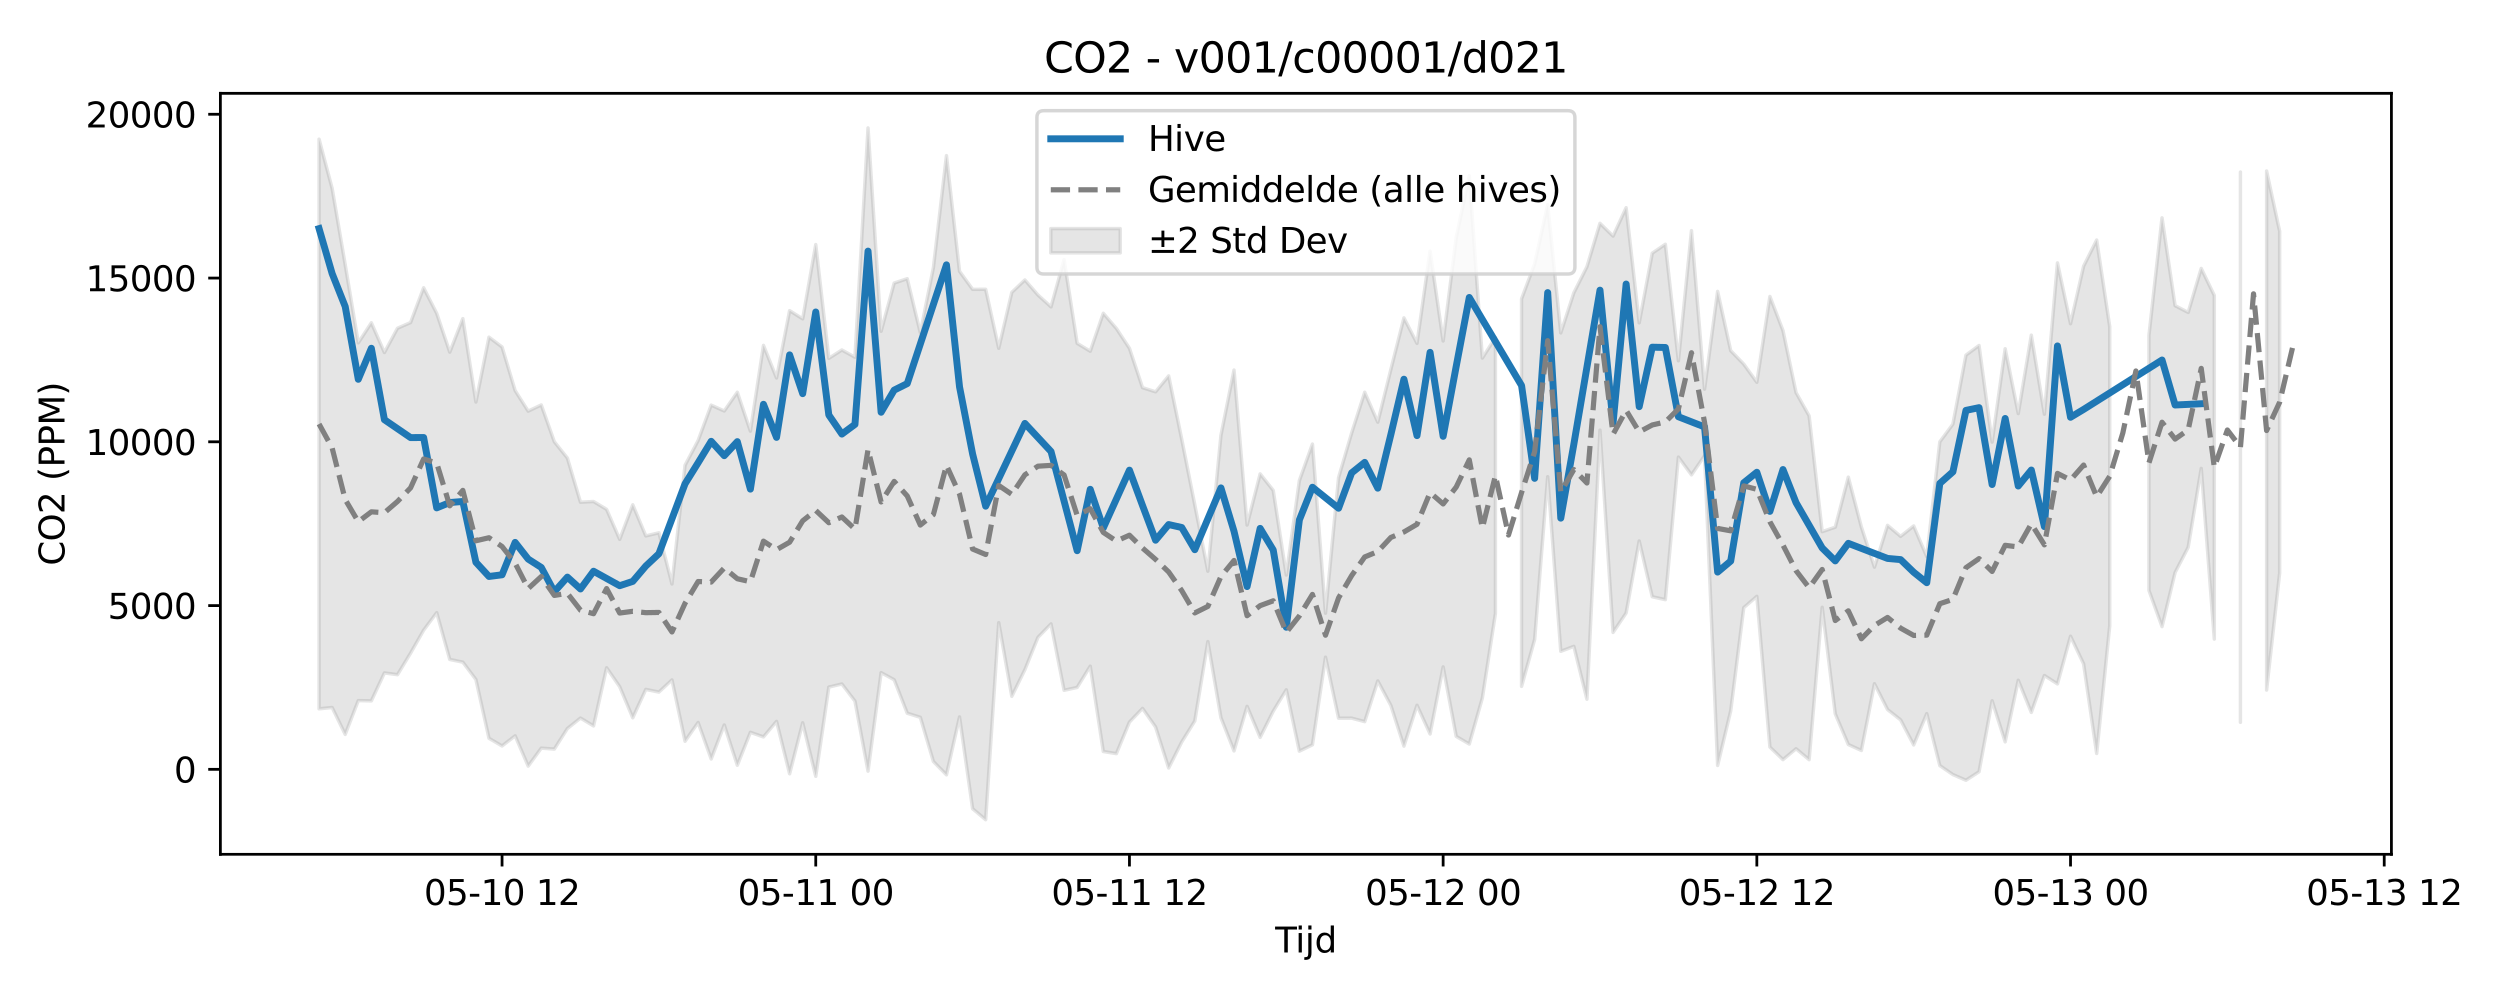<?xml version="1.0" encoding="utf-8" standalone="no"?>
<!DOCTYPE svg PUBLIC "-//W3C//DTD SVG 1.1//EN"
  "http://www.w3.org/Graphics/SVG/1.1/DTD/svg11.dtd">
<svg xmlns:xlink="http://www.w3.org/1999/xlink" width="720pt" height="288pt" viewBox="0 0 720 288" xmlns="http://www.w3.org/2000/svg" version="1.1">
 <defs>
  <style type="text/css">*{stroke-linejoin: round; stroke-linecap: butt}</style>
 </defs>
 <g id="figure_1">
  <g id="patch_1">
   <path d="M 0 288 
L 720 288 
L 720 0 
L 0 0 
z
" style="fill: #ffffff"/>
  </g>
  <g id="axes_1">
   <g id="patch_2">
    <path d="M 63.47 246.04 
L 688.728 246.04 
L 688.728 26.88 
L 63.47 26.88 
z
" style="fill: #ffffff"/>
   </g>
   <g id="FillBetweenPolyCollection_1">
    <path d="M 91.891 40.083 
L 91.891 204.142 
L 95.655 203.762 
L 99.419 211.514 
L 103.184 201.774 
L 106.948 201.856 
L 110.713 193.805 
L 114.477 194.315 
L 118.241 188.114 
L 122.006 181.504 
L 125.77 176.453 
L 129.534 189.929 
L 133.299 190.7 
L 137.063 195.709 
L 140.827 212.633 
L 144.592 214.84 
L 148.356 211.918 
L 152.12 220.636 
L 155.885 215.464 
L 159.649 215.74 
L 163.413 209.819 
L 167.178 206.802 
L 170.942 209.066 
L 174.706 192.315 
L 178.471 197.776 
L 182.235 206.732 
L 185.999 198.552 
L 189.764 199.323 
L 193.528 195.811 
L 197.292 213.486 
L 201.057 208.076 
L 204.821 218.592 
L 208.585 208.791 
L 212.35 220.394 
L 216.114 210.909 
L 219.879 212.237 
L 223.643 207.76 
L 227.407 222.854 
L 231.172 208.165 
L 234.936 223.581 
L 238.7 197.882 
L 242.465 196.995 
L 246.229 201.925 
L 249.993 222.085 
L 253.758 193.72 
L 257.522 195.77 
L 261.286 205.413 
L 265.051 206.589 
L 268.815 219.308 
L 272.579 223.158 
L 276.344 206.477 
L 280.108 232.917 
L 283.872 236.078 
L 287.637 179.325 
L 291.401 200.552 
L 295.165 192.868 
L 298.93 183.562 
L 302.694 179.68 
L 306.458 198.805 
L 310.223 197.984 
L 313.987 191.853 
L 317.751 216.436 
L 321.516 217.046 
L 325.28 207.966 
L 329.045 204.023 
L 332.809 209.38 
L 336.573 221.18 
L 340.338 213.696 
L 344.102 207.636 
L 347.866 184.778 
L 351.631 206.694 
L 355.395 216.262 
L 359.159 203.436 
L 362.924 212.365 
L 366.688 204.834 
L 370.452 198.658 
L 374.217 216.335 
L 377.981 214.507 
L 381.745 189.269 
L 385.51 206.846 
L 389.274 206.83 
L 393.038 207.835 
L 396.803 196.104 
L 400.567 203.172 
L 404.331 214.884 
L 408.096 203.118 
L 411.86 211.391 
L 415.624 192.072 
L 419.389 212.082 
L 423.153 214.284 
L 426.917 201.042 
L 430.682 176.696 
L 430.682 97.215 
L 430.682 97.215 
L 426.917 103.127 
L 423.153 50.6 
L 419.389 68.451 
L 415.624 98.202 
L 411.86 72.332 
L 408.096 98.879 
L 404.331 91.544 
L 400.567 106.403 
L 396.803 121.582 
L 393.038 112.963 
L 389.274 124.715 
L 385.51 137.538 
L 381.745 176.607 
L 377.981 127.885 
L 374.217 138.417 
L 370.452 165.618 
L 366.688 141.224 
L 362.924 136.481 
L 359.159 151.214 
L 355.395 106.573 
L 351.631 125.372 
L 347.866 164.505 
L 344.102 145.403 
L 340.338 126.501 
L 336.573 108.262 
L 332.809 112.84 
L 329.045 111.641 
L 325.28 100.306 
L 321.516 94.597 
L 317.751 90.222 
L 313.987 101.157 
L 310.223 98.876 
L 306.458 74.787 
L 302.694 88.381 
L 298.93 84.96 
L 295.165 80.625 
L 291.401 84.199 
L 287.637 100.302 
L 283.872 83.314 
L 280.108 83.323 
L 276.344 78.139 
L 272.579 44.823 
L 268.815 77.097 
L 265.051 95.844 
L 261.286 80.263 
L 257.522 81.523 
L 253.758 95.406 
L 249.993 36.842 
L 246.229 102.882 
L 242.465 100.791 
L 238.7 103.208 
L 234.936 70.432 
L 231.172 91.832 
L 227.407 89.46 
L 223.643 108.859 
L 219.879 99.464 
L 216.114 124.169 
L 212.35 112.964 
L 208.585 118.363 
L 204.821 116.678 
L 201.057 126.88 
L 197.292 133.999 
L 193.528 168.188 
L 189.764 153.442 
L 185.999 154.345 
L 182.235 145.378 
L 178.471 155.332 
L 174.706 146.704 
L 170.942 144.429 
L 167.178 144.635 
L 163.413 131.932 
L 159.649 127.223 
L 155.885 116.621 
L 152.12 118.402 
L 148.356 112.48 
L 144.592 99.931 
L 140.827 97.104 
L 137.063 115.779 
L 133.299 91.762 
L 129.534 101.414 
L 125.77 90.248 
L 122.006 82.876 
L 118.241 92.9 
L 114.477 94.532 
L 110.713 101.522 
L 106.948 92.957 
L 103.184 98.743 
L 99.419 76.217 
L 95.655 54.257 
L 91.891 40.083 
z
" clip-path="url(#p89ad88a700)" style="fill: #808080; fill-opacity: 0.2; stroke: #808080; stroke-opacity: 0.2"/>
    <path d="M 438.211 86.057 
L 438.211 197.679 
L 441.975 184.174 
L 445.739 137.291 
L 449.504 187.582 
L 453.268 186.153 
L 457.032 201.366 
L 460.797 123.878 
L 464.561 182.147 
L 468.325 176.547 
L 472.09 155.8 
L 475.854 171.865 
L 479.618 172.701 
L 483.383 131.644 
L 487.147 136.76 
L 490.911 131.234 
L 494.676 220.453 
L 498.44 204.757 
L 502.204 175.001 
L 505.969 171.75 
L 509.733 215.16 
L 513.497 218.777 
L 517.262 215.641 
L 521.026 218.787 
L 524.79 174.898 
L 528.555 205.6 
L 532.319 214.427 
L 536.083 216.144 
L 539.848 196.916 
L 543.612 204.351 
L 547.377 207.331 
L 551.141 214.546 
L 554.905 205.526 
L 558.67 220.498 
L 562.434 223.082 
L 566.198 224.718 
L 569.963 222.264 
L 573.727 201.829 
L 577.491 213.66 
L 581.256 195.919 
L 585.02 205.178 
L 588.784 194.546 
L 592.549 196.967 
L 596.313 183.229 
L 600.077 191.201 
L 603.842 217.008 
L 607.606 180.206 
L 607.606 94.098 
L 607.606 94.098 
L 603.842 69.135 
L 600.077 76.665 
L 596.313 93.236 
L 592.549 75.708 
L 588.784 119.289 
L 585.02 96.521 
L 581.256 119.12 
L 577.491 100.432 
L 573.727 127.323 
L 569.963 99.501 
L 566.198 102.267 
L 562.434 122.153 
L 558.67 127.235 
L 554.905 160.308 
L 551.141 151.47 
L 547.377 154.472 
L 543.612 151.298 
L 539.848 163.348 
L 536.083 151.789 
L 532.319 137.416 
L 528.555 151.821 
L 524.79 153.121 
L 521.026 119.76 
L 517.262 113.062 
L 513.497 95.201 
L 509.733 85.384 
L 505.969 110.098 
L 502.204 104.872 
L 498.44 100.995 
L 494.676 83.923 
L 490.911 112.078 
L 487.147 66.425 
L 483.383 103.9 
L 479.618 70.35 
L 475.854 72.912 
L 472.09 92.983 
L 468.325 59.822 
L 464.561 67.998 
L 460.797 64.318 
L 457.032 76.84 
L 453.268 84.327 
L 449.504 95.88 
L 445.739 58.944 
L 441.975 76.015 
L 438.211 86.057 
z
" clip-path="url(#p89ad88a700)" style="fill: #808080; fill-opacity: 0.2; stroke: #808080; stroke-opacity: 0.2"/>
    <path d="M 618.899 96.555 
L 618.899 170.042 
L 622.663 180.468 
L 626.428 164.89 
L 630.192 157.629 
L 633.956 134.89 
L 637.721 184.06 
L 637.721 85.093 
L 637.721 85.093 
L 633.956 77.309 
L 630.192 89.976 
L 626.428 88.029 
L 622.663 62.736 
L 618.899 96.555 
z
" clip-path="url(#p89ad88a700)" style="fill: #808080; fill-opacity: 0.2; stroke: #808080; stroke-opacity: 0.2"/>
    <path d="M 645.249 49.55 
L 645.249 208.033 
L 645.249 49.55 
L 645.249 49.55 
z
" clip-path="url(#p89ad88a700)" style="fill: #808080; fill-opacity: 0.2; stroke: #808080; stroke-opacity: 0.2"/>
    <path d="M 652.778 49.243 
L 652.778 198.743 
L 656.543 165.02 
L 656.543 66.636 
L 656.543 66.636 
L 652.778 49.243 
z
" clip-path="url(#p89ad88a700)" style="fill: #808080; fill-opacity: 0.2; stroke: #808080; stroke-opacity: 0.2"/>
   </g>
   <g id="matplotlib.axis_1">
    <g id="xtick_1">
     <g id="line2d_1">
      <defs>
       <path id="m96f60135f2" d="M 0 0 
L 0 3.5 
" style="stroke: #000000; stroke-width: 0.8"/>
      </defs>
      <g>
       <use xlink:href="#m96f60135f2" x="144.592" y="246.04" style="stroke: #000000; stroke-width: 0.8"/>
      </g>
     </g>
     <g id="text_1">
      <!-- 05-10 12 -->
      <g transform="translate(122.111 260.638) scale(0.1 -0.1)">
       <defs>
        <path id="DejaVuSans-30" d="M 2034 4250 
Q 1547 4250 1301 3770 
Q 1056 3291 1056 2328 
Q 1056 1369 1301 889 
Q 1547 409 2034 409 
Q 2525 409 2770 889 
Q 3016 1369 3016 2328 
Q 3016 3291 2770 3770 
Q 2525 4250 2034 4250 
z
M 2034 4750 
Q 2819 4750 3233 4129 
Q 3647 3509 3647 2328 
Q 3647 1150 3233 529 
Q 2819 -91 2034 -91 
Q 1250 -91 836 529 
Q 422 1150 422 2328 
Q 422 3509 836 4129 
Q 1250 4750 2034 4750 
z
" transform="scale(0.016)"/>
        <path id="DejaVuSans-35" d="M 691 4666 
L 3169 4666 
L 3169 4134 
L 1269 4134 
L 1269 2991 
Q 1406 3038 1543 3061 
Q 1681 3084 1819 3084 
Q 2600 3084 3056 2656 
Q 3513 2228 3513 1497 
Q 3513 744 3044 326 
Q 2575 -91 1722 -91 
Q 1428 -91 1123 -41 
Q 819 9 494 109 
L 494 744 
Q 775 591 1075 516 
Q 1375 441 1709 441 
Q 2250 441 2565 725 
Q 2881 1009 2881 1497 
Q 2881 1984 2565 2268 
Q 2250 2553 1709 2553 
Q 1456 2553 1204 2497 
Q 953 2441 691 2322 
L 691 4666 
z
" transform="scale(0.016)"/>
        <path id="DejaVuSans-2d" d="M 313 2009 
L 1997 2009 
L 1997 1497 
L 313 1497 
L 313 2009 
z
" transform="scale(0.016)"/>
        <path id="DejaVuSans-31" d="M 794 531 
L 1825 531 
L 1825 4091 
L 703 3866 
L 703 4441 
L 1819 4666 
L 2450 4666 
L 2450 531 
L 3481 531 
L 3481 0 
L 794 0 
L 794 531 
z
" transform="scale(0.016)"/>
        <path id="DejaVuSans-20" transform="scale(0.016)"/>
        <path id="DejaVuSans-32" d="M 1228 531 
L 3431 531 
L 3431 0 
L 469 0 
L 469 531 
Q 828 903 1448 1529 
Q 2069 2156 2228 2338 
Q 2531 2678 2651 2914 
Q 2772 3150 2772 3378 
Q 2772 3750 2511 3984 
Q 2250 4219 1831 4219 
Q 1534 4219 1204 4116 
Q 875 4013 500 3803 
L 500 4441 
Q 881 4594 1212 4672 
Q 1544 4750 1819 4750 
Q 2544 4750 2975 4387 
Q 3406 4025 3406 3419 
Q 3406 3131 3298 2873 
Q 3191 2616 2906 2266 
Q 2828 2175 2409 1742 
Q 1991 1309 1228 531 
z
" transform="scale(0.016)"/>
       </defs>
       <use xlink:href="#DejaVuSans-30"/>
       <use xlink:href="#DejaVuSans-35" transform="translate(63.623 0)"/>
       <use xlink:href="#DejaVuSans-2d" transform="translate(127.246 0)"/>
       <use xlink:href="#DejaVuSans-31" transform="translate(163.33 0)"/>
       <use xlink:href="#DejaVuSans-30" transform="translate(226.953 0)"/>
       <use xlink:href="#DejaVuSans-20" transform="translate(290.576 0)"/>
       <use xlink:href="#DejaVuSans-31" transform="translate(322.363 0)"/>
       <use xlink:href="#DejaVuSans-32" transform="translate(385.986 0)"/>
      </g>
     </g>
    </g>
    <g id="xtick_2">
     <g id="line2d_2">
      <g>
       <use xlink:href="#m96f60135f2" x="234.936" y="246.04" style="stroke: #000000; stroke-width: 0.8"/>
      </g>
     </g>
     <g id="text_2">
      <!-- 05-11 00 -->
      <g transform="translate(212.455 260.638) scale(0.1 -0.1)">
       <use xlink:href="#DejaVuSans-30"/>
       <use xlink:href="#DejaVuSans-35" transform="translate(63.623 0)"/>
       <use xlink:href="#DejaVuSans-2d" transform="translate(127.246 0)"/>
       <use xlink:href="#DejaVuSans-31" transform="translate(163.33 0)"/>
       <use xlink:href="#DejaVuSans-31" transform="translate(226.953 0)"/>
       <use xlink:href="#DejaVuSans-20" transform="translate(290.576 0)"/>
       <use xlink:href="#DejaVuSans-30" transform="translate(322.363 0)"/>
       <use xlink:href="#DejaVuSans-30" transform="translate(385.986 0)"/>
      </g>
     </g>
    </g>
    <g id="xtick_3">
     <g id="line2d_3">
      <g>
       <use xlink:href="#m96f60135f2" x="325.28" y="246.04" style="stroke: #000000; stroke-width: 0.8"/>
      </g>
     </g>
     <g id="text_3">
      <!-- 05-11 12 -->
      <g transform="translate(302.8 260.638) scale(0.1 -0.1)">
       <use xlink:href="#DejaVuSans-30"/>
       <use xlink:href="#DejaVuSans-35" transform="translate(63.623 0)"/>
       <use xlink:href="#DejaVuSans-2d" transform="translate(127.246 0)"/>
       <use xlink:href="#DejaVuSans-31" transform="translate(163.33 0)"/>
       <use xlink:href="#DejaVuSans-31" transform="translate(226.953 0)"/>
       <use xlink:href="#DejaVuSans-20" transform="translate(290.576 0)"/>
       <use xlink:href="#DejaVuSans-31" transform="translate(322.363 0)"/>
       <use xlink:href="#DejaVuSans-32" transform="translate(385.986 0)"/>
      </g>
     </g>
    </g>
    <g id="xtick_4">
     <g id="line2d_4">
      <g>
       <use xlink:href="#m96f60135f2" x="415.624" y="246.04" style="stroke: #000000; stroke-width: 0.8"/>
      </g>
     </g>
     <g id="text_4">
      <!-- 05-12 00 -->
      <g transform="translate(393.144 260.638) scale(0.1 -0.1)">
       <use xlink:href="#DejaVuSans-30"/>
       <use xlink:href="#DejaVuSans-35" transform="translate(63.623 0)"/>
       <use xlink:href="#DejaVuSans-2d" transform="translate(127.246 0)"/>
       <use xlink:href="#DejaVuSans-31" transform="translate(163.33 0)"/>
       <use xlink:href="#DejaVuSans-32" transform="translate(226.953 0)"/>
       <use xlink:href="#DejaVuSans-20" transform="translate(290.576 0)"/>
       <use xlink:href="#DejaVuSans-30" transform="translate(322.363 0)"/>
       <use xlink:href="#DejaVuSans-30" transform="translate(385.986 0)"/>
      </g>
     </g>
    </g>
    <g id="xtick_5">
     <g id="line2d_5">
      <g>
       <use xlink:href="#m96f60135f2" x="505.969" y="246.04" style="stroke: #000000; stroke-width: 0.8"/>
      </g>
     </g>
     <g id="text_5">
      <!-- 05-12 12 -->
      <g transform="translate(483.488 260.638) scale(0.1 -0.1)">
       <use xlink:href="#DejaVuSans-30"/>
       <use xlink:href="#DejaVuSans-35" transform="translate(63.623 0)"/>
       <use xlink:href="#DejaVuSans-2d" transform="translate(127.246 0)"/>
       <use xlink:href="#DejaVuSans-31" transform="translate(163.33 0)"/>
       <use xlink:href="#DejaVuSans-32" transform="translate(226.953 0)"/>
       <use xlink:href="#DejaVuSans-20" transform="translate(290.576 0)"/>
       <use xlink:href="#DejaVuSans-31" transform="translate(322.363 0)"/>
       <use xlink:href="#DejaVuSans-32" transform="translate(385.986 0)"/>
      </g>
     </g>
    </g>
    <g id="xtick_6">
     <g id="line2d_6">
      <g>
       <use xlink:href="#m96f60135f2" x="596.313" y="246.04" style="stroke: #000000; stroke-width: 0.8"/>
      </g>
     </g>
     <g id="text_6">
      <!-- 05-13 00 -->
      <g transform="translate(573.833 260.638) scale(0.1 -0.1)">
       <defs>
        <path id="DejaVuSans-33" d="M 2597 2516 
Q 3050 2419 3304 2112 
Q 3559 1806 3559 1356 
Q 3559 666 3084 287 
Q 2609 -91 1734 -91 
Q 1441 -91 1130 -33 
Q 819 25 488 141 
L 488 750 
Q 750 597 1062 519 
Q 1375 441 1716 441 
Q 2309 441 2620 675 
Q 2931 909 2931 1356 
Q 2931 1769 2642 2001 
Q 2353 2234 1838 2234 
L 1294 2234 
L 1294 2753 
L 1863 2753 
Q 2328 2753 2575 2939 
Q 2822 3125 2822 3475 
Q 2822 3834 2567 4026 
Q 2313 4219 1838 4219 
Q 1578 4219 1281 4162 
Q 984 4106 628 3988 
L 628 4550 
Q 988 4650 1302 4700 
Q 1616 4750 1894 4750 
Q 2613 4750 3031 4423 
Q 3450 4097 3450 3541 
Q 3450 3153 3228 2886 
Q 3006 2619 2597 2516 
z
" transform="scale(0.016)"/>
       </defs>
       <use xlink:href="#DejaVuSans-30"/>
       <use xlink:href="#DejaVuSans-35" transform="translate(63.623 0)"/>
       <use xlink:href="#DejaVuSans-2d" transform="translate(127.246 0)"/>
       <use xlink:href="#DejaVuSans-31" transform="translate(163.33 0)"/>
       <use xlink:href="#DejaVuSans-33" transform="translate(226.953 0)"/>
       <use xlink:href="#DejaVuSans-20" transform="translate(290.576 0)"/>
       <use xlink:href="#DejaVuSans-30" transform="translate(322.363 0)"/>
       <use xlink:href="#DejaVuSans-30" transform="translate(385.986 0)"/>
      </g>
     </g>
    </g>
    <g id="xtick_7">
     <g id="line2d_7">
      <g>
       <use xlink:href="#m96f60135f2" x="686.657" y="246.04" style="stroke: #000000; stroke-width: 0.8"/>
      </g>
     </g>
     <g id="text_7">
      <!-- 05-13 12 -->
      <g transform="translate(664.177 260.638) scale(0.1 -0.1)">
       <use xlink:href="#DejaVuSans-30"/>
       <use xlink:href="#DejaVuSans-35" transform="translate(63.623 0)"/>
       <use xlink:href="#DejaVuSans-2d" transform="translate(127.246 0)"/>
       <use xlink:href="#DejaVuSans-31" transform="translate(163.33 0)"/>
       <use xlink:href="#DejaVuSans-33" transform="translate(226.953 0)"/>
       <use xlink:href="#DejaVuSans-20" transform="translate(290.576 0)"/>
       <use xlink:href="#DejaVuSans-31" transform="translate(322.363 0)"/>
       <use xlink:href="#DejaVuSans-32" transform="translate(385.986 0)"/>
      </g>
     </g>
    </g>
    <g id="text_8">
     <!-- Tijd -->
     <g transform="translate(367.249 274.317) scale(0.1 -0.1)">
      <defs>
       <path id="DejaVuSans-54" d="M -19 4666 
L 3928 4666 
L 3928 4134 
L 2272 4134 
L 2272 0 
L 1638 0 
L 1638 4134 
L -19 4134 
L -19 4666 
z
" transform="scale(0.016)"/>
       <path id="DejaVuSans-69" d="M 603 3500 
L 1178 3500 
L 1178 0 
L 603 0 
L 603 3500 
z
M 603 4863 
L 1178 4863 
L 1178 4134 
L 603 4134 
L 603 4863 
z
" transform="scale(0.016)"/>
       <path id="DejaVuSans-6a" d="M 603 3500 
L 1178 3500 
L 1178 -63 
Q 1178 -731 923 -1031 
Q 669 -1331 103 -1331 
L -116 -1331 
L -116 -844 
L 38 -844 
Q 366 -844 484 -692 
Q 603 -541 603 -63 
L 603 3500 
z
M 603 4863 
L 1178 4863 
L 1178 4134 
L 603 4134 
L 603 4863 
z
" transform="scale(0.016)"/>
       <path id="DejaVuSans-64" d="M 2906 2969 
L 2906 4863 
L 3481 4863 
L 3481 0 
L 2906 0 
L 2906 525 
Q 2725 213 2448 61 
Q 2172 -91 1784 -91 
Q 1150 -91 751 415 
Q 353 922 353 1747 
Q 353 2572 751 3078 
Q 1150 3584 1784 3584 
Q 2172 3584 2448 3432 
Q 2725 3281 2906 2969 
z
M 947 1747 
Q 947 1113 1208 752 
Q 1469 391 1925 391 
Q 2381 391 2643 752 
Q 2906 1113 2906 1747 
Q 2906 2381 2643 2742 
Q 2381 3103 1925 3103 
Q 1469 3103 1208 2742 
Q 947 2381 947 1747 
z
" transform="scale(0.016)"/>
      </defs>
      <use xlink:href="#DejaVuSans-54"/>
      <use xlink:href="#DejaVuSans-69" transform="translate(57.959 0)"/>
      <use xlink:href="#DejaVuSans-6a" transform="translate(85.742 0)"/>
      <use xlink:href="#DejaVuSans-64" transform="translate(113.525 0)"/>
     </g>
    </g>
   </g>
   <g id="matplotlib.axis_2">
    <g id="ytick_1">
     <g id="line2d_8">
      <defs>
       <path id="m602c0e4e29" d="M 0 0 
L -3.5 0 
" style="stroke: #000000; stroke-width: 0.8"/>
      </defs>
      <g>
       <use xlink:href="#m602c0e4e29" x="63.47" y="221.574" style="stroke: #000000; stroke-width: 0.8"/>
      </g>
     </g>
     <g id="text_9">
      <!-- 0 -->
      <g transform="translate(50.108 225.374) scale(0.1 -0.1)">
       <use xlink:href="#DejaVuSans-30"/>
      </g>
     </g>
    </g>
    <g id="ytick_2">
     <g id="line2d_9">
      <g>
       <use xlink:href="#m602c0e4e29" x="63.47" y="174.409" style="stroke: #000000; stroke-width: 0.8"/>
      </g>
     </g>
     <g id="text_10">
      <!-- 5000 -->
      <g transform="translate(31.02 178.208) scale(0.1 -0.1)">
       <use xlink:href="#DejaVuSans-35"/>
       <use xlink:href="#DejaVuSans-30" transform="translate(63.623 0)"/>
       <use xlink:href="#DejaVuSans-30" transform="translate(127.246 0)"/>
       <use xlink:href="#DejaVuSans-30" transform="translate(190.869 0)"/>
      </g>
     </g>
    </g>
    <g id="ytick_3">
     <g id="line2d_10">
      <g>
       <use xlink:href="#m602c0e4e29" x="63.47" y="127.244" style="stroke: #000000; stroke-width: 0.8"/>
      </g>
     </g>
     <g id="text_11">
      <!-- 10000 -->
      <g transform="translate(24.657 131.043) scale(0.1 -0.1)">
       <use xlink:href="#DejaVuSans-31"/>
       <use xlink:href="#DejaVuSans-30" transform="translate(63.623 0)"/>
       <use xlink:href="#DejaVuSans-30" transform="translate(127.246 0)"/>
       <use xlink:href="#DejaVuSans-30" transform="translate(190.869 0)"/>
       <use xlink:href="#DejaVuSans-30" transform="translate(254.492 0)"/>
      </g>
     </g>
    </g>
    <g id="ytick_4">
     <g id="line2d_11">
      <g>
       <use xlink:href="#m602c0e4e29" x="63.47" y="80.079" style="stroke: #000000; stroke-width: 0.8"/>
      </g>
     </g>
     <g id="text_12">
      <!-- 15000 -->
      <g transform="translate(24.657 83.878) scale(0.1 -0.1)">
       <use xlink:href="#DejaVuSans-31"/>
       <use xlink:href="#DejaVuSans-35" transform="translate(63.623 0)"/>
       <use xlink:href="#DejaVuSans-30" transform="translate(127.246 0)"/>
       <use xlink:href="#DejaVuSans-30" transform="translate(190.869 0)"/>
       <use xlink:href="#DejaVuSans-30" transform="translate(254.492 0)"/>
      </g>
     </g>
    </g>
    <g id="ytick_5">
     <g id="line2d_12">
      <g>
       <use xlink:href="#m602c0e4e29" x="63.47" y="32.914" style="stroke: #000000; stroke-width: 0.8"/>
      </g>
     </g>
     <g id="text_13">
      <!-- 20000 -->
      <g transform="translate(24.657 36.713) scale(0.1 -0.1)">
       <use xlink:href="#DejaVuSans-32"/>
       <use xlink:href="#DejaVuSans-30" transform="translate(63.623 0)"/>
       <use xlink:href="#DejaVuSans-30" transform="translate(127.246 0)"/>
       <use xlink:href="#DejaVuSans-30" transform="translate(190.869 0)"/>
       <use xlink:href="#DejaVuSans-30" transform="translate(254.492 0)"/>
      </g>
     </g>
    </g>
    <g id="text_14">
     <!-- CO2 (PPM) -->
     <g transform="translate(18.578 162.903) rotate(-90) scale(0.1 -0.1)">
      <defs>
       <path id="DejaVuSans-43" d="M 4122 4306 
L 4122 3641 
Q 3803 3938 3442 4084 
Q 3081 4231 2675 4231 
Q 1875 4231 1450 3742 
Q 1025 3253 1025 2328 
Q 1025 1406 1450 917 
Q 1875 428 2675 428 
Q 3081 428 3442 575 
Q 3803 722 4122 1019 
L 4122 359 
Q 3791 134 3420 21 
Q 3050 -91 2638 -91 
Q 1578 -91 968 557 
Q 359 1206 359 2328 
Q 359 3453 968 4101 
Q 1578 4750 2638 4750 
Q 3056 4750 3426 4639 
Q 3797 4528 4122 4306 
z
" transform="scale(0.016)"/>
       <path id="DejaVuSans-4f" d="M 2522 4238 
Q 1834 4238 1429 3725 
Q 1025 3213 1025 2328 
Q 1025 1447 1429 934 
Q 1834 422 2522 422 
Q 3209 422 3611 934 
Q 4013 1447 4013 2328 
Q 4013 3213 3611 3725 
Q 3209 4238 2522 4238 
z
M 2522 4750 
Q 3503 4750 4090 4092 
Q 4678 3434 4678 2328 
Q 4678 1225 4090 567 
Q 3503 -91 2522 -91 
Q 1538 -91 948 565 
Q 359 1222 359 2328 
Q 359 3434 948 4092 
Q 1538 4750 2522 4750 
z
" transform="scale(0.016)"/>
       <path id="DejaVuSans-28" d="M 1984 4856 
Q 1566 4138 1362 3434 
Q 1159 2731 1159 2009 
Q 1159 1288 1364 580 
Q 1569 -128 1984 -844 
L 1484 -844 
Q 1016 -109 783 600 
Q 550 1309 550 2009 
Q 550 2706 781 3412 
Q 1013 4119 1484 4856 
L 1984 4856 
z
" transform="scale(0.016)"/>
       <path id="DejaVuSans-50" d="M 1259 4147 
L 1259 2394 
L 2053 2394 
Q 2494 2394 2734 2622 
Q 2975 2850 2975 3272 
Q 2975 3691 2734 3919 
Q 2494 4147 2053 4147 
L 1259 4147 
z
M 628 4666 
L 2053 4666 
Q 2838 4666 3239 4311 
Q 3641 3956 3641 3272 
Q 3641 2581 3239 2228 
Q 2838 1875 2053 1875 
L 1259 1875 
L 1259 0 
L 628 0 
L 628 4666 
z
" transform="scale(0.016)"/>
       <path id="DejaVuSans-4d" d="M 628 4666 
L 1569 4666 
L 2759 1491 
L 3956 4666 
L 4897 4666 
L 4897 0 
L 4281 0 
L 4281 4097 
L 3078 897 
L 2444 897 
L 1241 4097 
L 1241 0 
L 628 0 
L 628 4666 
z
" transform="scale(0.016)"/>
       <path id="DejaVuSans-29" d="M 513 4856 
L 1013 4856 
Q 1481 4119 1714 3412 
Q 1947 2706 1947 2009 
Q 1947 1309 1714 600 
Q 1481 -109 1013 -844 
L 513 -844 
Q 928 -128 1133 580 
Q 1338 1288 1338 2009 
Q 1338 2731 1133 3434 
Q 928 4138 513 4856 
z
" transform="scale(0.016)"/>
      </defs>
      <use xlink:href="#DejaVuSans-43"/>
      <use xlink:href="#DejaVuSans-4f" transform="translate(69.824 0)"/>
      <use xlink:href="#DejaVuSans-32" transform="translate(148.535 0)"/>
      <use xlink:href="#DejaVuSans-20" transform="translate(212.158 0)"/>
      <use xlink:href="#DejaVuSans-28" transform="translate(243.945 0)"/>
      <use xlink:href="#DejaVuSans-50" transform="translate(282.959 0)"/>
      <use xlink:href="#DejaVuSans-50" transform="translate(343.262 0)"/>
      <use xlink:href="#DejaVuSans-4d" transform="translate(403.564 0)"/>
      <use xlink:href="#DejaVuSans-29" transform="translate(489.844 0)"/>
     </g>
    </g>
   </g>
   <g id="line2d_13">
    <path d="M 91.891 65.835 
L 95.655 78.787 
L 99.419 88.281 
L 103.184 109.237 
L 106.948 100.304 
L 110.713 120.877 
L 118.241 126.027 
L 122.006 126.008 
L 125.77 146.266 
L 129.534 144.728 
L 133.299 144.422 
L 137.063 161.942 
L 140.827 166.023 
L 144.592 165.542 
L 148.356 156.213 
L 152.12 161.014 
L 155.885 163.425 
L 159.649 170.429 
L 163.413 166.212 
L 167.178 169.622 
L 170.942 164.514 
L 178.471 168.683 
L 182.235 167.438 
L 185.999 163.009 
L 189.764 159.477 
L 197.292 139.34 
L 201.057 133.272 
L 204.821 127.103 
L 208.585 131.234 
L 212.35 127.194 
L 216.114 140.865 
L 219.879 116.44 
L 223.643 125.964 
L 227.407 102.206 
L 231.172 113.371 
L 234.936 89.858 
L 238.7 119.522 
L 242.465 125.015 
L 246.229 122.223 
L 249.993 72.325 
L 253.758 118.726 
L 257.522 112.354 
L 261.286 110.472 
L 272.579 76.278 
L 276.344 111.416 
L 280.108 130.739 
L 283.872 145.78 
L 295.165 121.948 
L 302.694 130.032 
L 310.223 158.6 
L 313.987 140.922 
L 317.751 152.039 
L 325.28 135.408 
L 329.045 145.582 
L 332.809 155.581 
L 336.573 151.072 
L 340.338 151.921 
L 344.102 158.31 
L 351.631 140.516 
L 355.395 153.001 
L 359.159 168.929 
L 362.924 152.176 
L 366.688 158.392 
L 370.452 180.644 
L 374.217 149.733 
L 377.981 140.328 
L 385.51 146.365 
L 389.274 136.19 
L 393.038 133.168 
L 396.803 140.592 
L 400.567 125.147 
L 404.331 109.218 
L 408.096 125.458 
L 411.86 101.476 
L 415.624 125.659 
L 419.389 105.501 
L 423.153 85.673 
L 438.211 111.038 
L 441.975 137.762 
L 445.739 84.267 
L 449.504 149.223 
L 453.268 127.928 
L 460.797 83.569 
L 464.561 121.839 
L 468.325 81.805 
L 472.09 117.118 
L 475.854 99.992 
L 479.618 100.077 
L 483.383 120.019 
L 490.911 122.962 
L 494.676 164.759 
L 498.44 161.59 
L 502.204 139.035 
L 505.969 136.012 
L 509.733 147.27 
L 513.497 135.231 
L 517.262 144.761 
L 524.79 157.817 
L 528.555 161.536 
L 532.319 156.483 
L 543.612 160.826 
L 547.377 161.165 
L 551.141 164.803 
L 554.905 167.816 
L 558.67 139.215 
L 562.434 135.882 
L 566.198 118.189 
L 569.963 117.406 
L 573.727 139.542 
L 577.491 120.522 
L 581.256 139.972 
L 585.02 135.372 
L 588.784 151.657 
L 592.549 99.631 
L 596.313 120.176 
L 600.077 117.915 
L 622.663 103.687 
L 626.428 116.642 
L 633.956 116.278 
" clip-path="url(#p89ad88a700)" style="fill: none; stroke: #1f77b4; stroke-width: 2; stroke-linecap: square"/>
   </g>
   <g id="line2d_14">
    <path d="M 91.891 122.113 
L 95.655 129.009 
L 99.419 143.865 
L 103.184 150.258 
L 106.948 147.407 
L 110.713 147.664 
L 114.477 144.424 
L 118.241 140.507 
L 122.006 132.19 
L 125.77 133.35 
L 129.534 145.672 
L 133.299 141.231 
L 137.063 155.744 
L 140.827 154.869 
L 144.592 157.386 
L 148.356 162.199 
L 152.12 169.519 
L 155.885 166.043 
L 159.649 171.482 
L 163.413 170.876 
L 167.178 175.719 
L 170.942 176.748 
L 174.706 169.51 
L 178.471 176.554 
L 182.235 176.055 
L 185.999 176.449 
L 189.764 176.383 
L 193.528 182 
L 197.292 173.743 
L 201.057 167.478 
L 204.821 167.635 
L 208.585 163.577 
L 212.35 166.679 
L 216.114 167.539 
L 219.879 155.851 
L 223.643 158.31 
L 227.407 156.157 
L 231.172 149.999 
L 234.936 147.006 
L 238.7 150.545 
L 242.465 148.893 
L 246.229 152.403 
L 249.993 129.463 
L 253.758 144.563 
L 257.522 138.647 
L 261.286 142.838 
L 265.051 151.217 
L 268.815 148.202 
L 272.579 133.991 
L 276.344 142.308 
L 280.108 158.12 
L 283.872 159.696 
L 287.637 139.814 
L 291.401 142.375 
L 295.165 136.746 
L 298.93 134.261 
L 302.694 134.03 
L 306.458 136.796 
L 310.223 148.43 
L 313.987 146.505 
L 317.751 153.329 
L 321.516 155.822 
L 325.28 154.136 
L 329.045 157.832 
L 332.809 161.11 
L 336.573 164.721 
L 340.338 170.098 
L 344.102 176.519 
L 347.866 174.641 
L 351.631 166.033 
L 355.395 161.417 
L 359.159 177.325 
L 362.924 174.423 
L 366.688 173.029 
L 370.452 182.138 
L 374.217 177.376 
L 377.981 171.196 
L 381.745 182.938 
L 385.51 172.192 
L 389.274 165.773 
L 393.038 160.399 
L 396.803 158.843 
L 400.567 154.788 
L 404.331 153.214 
L 408.096 150.999 
L 411.86 141.861 
L 415.624 145.137 
L 419.389 140.266 
L 423.153 132.442 
L 426.917 152.084 
L 430.682 136.955 
L 434.446 154.081 
L 438.211 141.868 
L 441.975 130.095 
L 445.739 98.117 
L 449.504 141.731 
L 453.268 135.24 
L 457.032 139.103 
L 460.797 94.098 
L 464.561 125.072 
L 468.325 118.185 
L 472.09 124.392 
L 475.854 122.389 
L 479.618 121.525 
L 483.383 117.772 
L 487.147 101.593 
L 490.911 121.656 
L 494.676 152.188 
L 498.44 152.876 
L 502.204 139.936 
L 505.969 140.924 
L 509.733 150.272 
L 513.497 156.989 
L 517.262 164.351 
L 521.026 169.274 
L 524.79 164.009 
L 528.555 178.71 
L 532.319 175.921 
L 536.083 183.966 
L 539.848 180.132 
L 543.612 177.824 
L 547.377 180.902 
L 551.141 183.008 
L 554.905 182.917 
L 558.67 173.867 
L 562.434 172.618 
L 566.198 163.493 
L 569.963 160.882 
L 573.727 164.576 
L 577.491 157.046 
L 581.256 157.519 
L 585.02 150.85 
L 588.784 156.917 
L 592.549 136.338 
L 596.313 138.233 
L 600.077 133.933 
L 603.842 143.071 
L 607.606 137.152 
L 611.37 124.716 
L 615.135 106.844 
L 618.899 133.299 
L 622.663 121.602 
L 626.428 126.46 
L 630.192 123.803 
L 633.956 106.099 
L 637.721 134.577 
L 641.485 123.842 
L 645.249 128.791 
L 649.014 84.626 
L 652.778 123.993 
L 656.543 115.828 
L 660.307 99.898 
L 660.307 99.898 
" clip-path="url(#p89ad88a700)" style="fill: none; stroke-dasharray: 5.55,2.4; stroke-dashoffset: 0; stroke: #808080; stroke-width: 1.5"/>
   </g>
   <g id="patch_3">
    <path d="M 63.47 246.04 
L 63.47 26.88 
" style="fill: none; stroke: #000000; stroke-width: 0.8; stroke-linejoin: miter; stroke-linecap: square"/>
   </g>
   <g id="patch_4">
    <path d="M 688.728 246.04 
L 688.728 26.88 
" style="fill: none; stroke: #000000; stroke-width: 0.8; stroke-linejoin: miter; stroke-linecap: square"/>
   </g>
   <g id="patch_5">
    <path d="M 63.47 246.04 
L 688.728 246.04 
" style="fill: none; stroke: #000000; stroke-width: 0.8; stroke-linejoin: miter; stroke-linecap: square"/>
   </g>
   <g id="patch_6">
    <path d="M 63.47 26.88 
L 688.728 26.88 
" style="fill: none; stroke: #000000; stroke-width: 0.8; stroke-linejoin: miter; stroke-linecap: square"/>
   </g>
   <g id="text_15">
    <!-- CO2 - v001/c00001/d021 -->
    <g transform="translate(300.696 20.88) scale(0.12 -0.12)">
     <defs>
      <path id="DejaVuSans-76" d="M 191 3500 
L 800 3500 
L 1894 563 
L 2988 3500 
L 3597 3500 
L 2284 0 
L 1503 0 
L 191 3500 
z
" transform="scale(0.016)"/>
      <path id="DejaVuSans-2f" d="M 1625 4666 
L 2156 4666 
L 531 -594 
L 0 -594 
L 1625 4666 
z
" transform="scale(0.016)"/>
      <path id="DejaVuSans-63" d="M 3122 3366 
L 3122 2828 
Q 2878 2963 2633 3030 
Q 2388 3097 2138 3097 
Q 1578 3097 1268 2742 
Q 959 2388 959 1747 
Q 959 1106 1268 751 
Q 1578 397 2138 397 
Q 2388 397 2633 464 
Q 2878 531 3122 666 
L 3122 134 
Q 2881 22 2623 -34 
Q 2366 -91 2075 -91 
Q 1284 -91 818 406 
Q 353 903 353 1747 
Q 353 2603 823 3093 
Q 1294 3584 2113 3584 
Q 2378 3584 2631 3529 
Q 2884 3475 3122 3366 
z
" transform="scale(0.016)"/>
     </defs>
     <use xlink:href="#DejaVuSans-43"/>
     <use xlink:href="#DejaVuSans-4f" transform="translate(69.824 0)"/>
     <use xlink:href="#DejaVuSans-32" transform="translate(148.535 0)"/>
     <use xlink:href="#DejaVuSans-20" transform="translate(212.158 0)"/>
     <use xlink:href="#DejaVuSans-2d" transform="translate(243.945 0)"/>
     <use xlink:href="#DejaVuSans-20" transform="translate(280.029 0)"/>
     <use xlink:href="#DejaVuSans-76" transform="translate(311.816 0)"/>
     <use xlink:href="#DejaVuSans-30" transform="translate(370.996 0)"/>
     <use xlink:href="#DejaVuSans-30" transform="translate(434.619 0)"/>
     <use xlink:href="#DejaVuSans-31" transform="translate(498.242 0)"/>
     <use xlink:href="#DejaVuSans-2f" transform="translate(561.865 0)"/>
     <use xlink:href="#DejaVuSans-63" transform="translate(595.557 0)"/>
     <use xlink:href="#DejaVuSans-30" transform="translate(650.537 0)"/>
     <use xlink:href="#DejaVuSans-30" transform="translate(714.16 0)"/>
     <use xlink:href="#DejaVuSans-30" transform="translate(777.783 0)"/>
     <use xlink:href="#DejaVuSans-30" transform="translate(841.406 0)"/>
     <use xlink:href="#DejaVuSans-31" transform="translate(905.029 0)"/>
     <use xlink:href="#DejaVuSans-2f" transform="translate(968.652 0)"/>
     <use xlink:href="#DejaVuSans-64" transform="translate(1002.344 0)"/>
     <use xlink:href="#DejaVuSans-30" transform="translate(1065.82 0)"/>
     <use xlink:href="#DejaVuSans-32" transform="translate(1129.443 0)"/>
     <use xlink:href="#DejaVuSans-31" transform="translate(1193.066 0)"/>
    </g>
   </g>
   <g id="legend_1">
    <g id="patch_7">
     <path d="M 300.627 78.914 
L 451.571 78.914 
Q 453.571 78.914 453.571 76.914 
L 453.571 33.88 
Q 453.571 31.88 451.571 31.88 
L 300.627 31.88 
Q 298.627 31.88 298.627 33.88 
L 298.627 76.914 
Q 298.627 78.914 300.627 78.914 
z
" style="fill: #ffffff; opacity: 0.8; stroke: #cccccc; stroke-linejoin: miter"/>
    </g>
    <g id="line2d_15">
     <path d="M 302.627 39.978 
L 312.627 39.978 
L 322.627 39.978 
" style="fill: none; stroke: #1f77b4; stroke-width: 2; stroke-linecap: square"/>
    </g>
    <g id="text_16">
     <!-- Hive -->
     <g transform="translate(330.627 43.478) scale(0.1 -0.1)">
      <defs>
       <path id="DejaVuSans-48" d="M 628 4666 
L 1259 4666 
L 1259 2753 
L 3553 2753 
L 3553 4666 
L 4184 4666 
L 4184 0 
L 3553 0 
L 3553 2222 
L 1259 2222 
L 1259 0 
L 628 0 
L 628 4666 
z
" transform="scale(0.016)"/>
       <path id="DejaVuSans-65" d="M 3597 1894 
L 3597 1613 
L 953 1613 
Q 991 1019 1311 708 
Q 1631 397 2203 397 
Q 2534 397 2845 478 
Q 3156 559 3463 722 
L 3463 178 
Q 3153 47 2828 -22 
Q 2503 -91 2169 -91 
Q 1331 -91 842 396 
Q 353 884 353 1716 
Q 353 2575 817 3079 
Q 1281 3584 2069 3584 
Q 2775 3584 3186 3129 
Q 3597 2675 3597 1894 
z
M 3022 2063 
Q 3016 2534 2758 2815 
Q 2500 3097 2075 3097 
Q 1594 3097 1305 2825 
Q 1016 2553 972 2059 
L 3022 2063 
z
" transform="scale(0.016)"/>
      </defs>
      <use xlink:href="#DejaVuSans-48"/>
      <use xlink:href="#DejaVuSans-69" transform="translate(75.195 0)"/>
      <use xlink:href="#DejaVuSans-76" transform="translate(102.979 0)"/>
      <use xlink:href="#DejaVuSans-65" transform="translate(162.158 0)"/>
     </g>
    </g>
    <g id="line2d_16">
     <path d="M 302.627 54.657 
L 312.627 54.657 
L 322.627 54.657 
" style="fill: none; stroke-dasharray: 5.55,2.4; stroke-dashoffset: 0; stroke: #808080; stroke-width: 1.5"/>
    </g>
    <g id="text_17">
     <!-- Gemiddelde (alle hives) -->
     <g transform="translate(330.627 58.157) scale(0.1 -0.1)">
      <defs>
       <path id="DejaVuSans-47" d="M 3809 666 
L 3809 1919 
L 2778 1919 
L 2778 2438 
L 4434 2438 
L 4434 434 
Q 4069 175 3628 42 
Q 3188 -91 2688 -91 
Q 1594 -91 976 548 
Q 359 1188 359 2328 
Q 359 3472 976 4111 
Q 1594 4750 2688 4750 
Q 3144 4750 3555 4637 
Q 3966 4525 4313 4306 
L 4313 3634 
Q 3963 3931 3569 4081 
Q 3175 4231 2741 4231 
Q 1884 4231 1454 3753 
Q 1025 3275 1025 2328 
Q 1025 1384 1454 906 
Q 1884 428 2741 428 
Q 3075 428 3337 486 
Q 3600 544 3809 666 
z
" transform="scale(0.016)"/>
       <path id="DejaVuSans-6d" d="M 3328 2828 
Q 3544 3216 3844 3400 
Q 4144 3584 4550 3584 
Q 5097 3584 5394 3201 
Q 5691 2819 5691 2113 
L 5691 0 
L 5113 0 
L 5113 2094 
Q 5113 2597 4934 2840 
Q 4756 3084 4391 3084 
Q 3944 3084 3684 2787 
Q 3425 2491 3425 1978 
L 3425 0 
L 2847 0 
L 2847 2094 
Q 2847 2600 2669 2842 
Q 2491 3084 2119 3084 
Q 1678 3084 1418 2786 
Q 1159 2488 1159 1978 
L 1159 0 
L 581 0 
L 581 3500 
L 1159 3500 
L 1159 2956 
Q 1356 3278 1631 3431 
Q 1906 3584 2284 3584 
Q 2666 3584 2933 3390 
Q 3200 3197 3328 2828 
z
" transform="scale(0.016)"/>
       <path id="DejaVuSans-6c" d="M 603 4863 
L 1178 4863 
L 1178 0 
L 603 0 
L 603 4863 
z
" transform="scale(0.016)"/>
       <path id="DejaVuSans-61" d="M 2194 1759 
Q 1497 1759 1228 1600 
Q 959 1441 959 1056 
Q 959 750 1161 570 
Q 1363 391 1709 391 
Q 2188 391 2477 730 
Q 2766 1069 2766 1631 
L 2766 1759 
L 2194 1759 
z
M 3341 1997 
L 3341 0 
L 2766 0 
L 2766 531 
Q 2569 213 2275 61 
Q 1981 -91 1556 -91 
Q 1019 -91 701 211 
Q 384 513 384 1019 
Q 384 1609 779 1909 
Q 1175 2209 1959 2209 
L 2766 2209 
L 2766 2266 
Q 2766 2663 2505 2880 
Q 2244 3097 1772 3097 
Q 1472 3097 1187 3025 
Q 903 2953 641 2809 
L 641 3341 
Q 956 3463 1253 3523 
Q 1550 3584 1831 3584 
Q 2591 3584 2966 3190 
Q 3341 2797 3341 1997 
z
" transform="scale(0.016)"/>
       <path id="DejaVuSans-68" d="M 3513 2113 
L 3513 0 
L 2938 0 
L 2938 2094 
Q 2938 2591 2744 2837 
Q 2550 3084 2163 3084 
Q 1697 3084 1428 2787 
Q 1159 2491 1159 1978 
L 1159 0 
L 581 0 
L 581 4863 
L 1159 4863 
L 1159 2956 
Q 1366 3272 1645 3428 
Q 1925 3584 2291 3584 
Q 2894 3584 3203 3211 
Q 3513 2838 3513 2113 
z
" transform="scale(0.016)"/>
       <path id="DejaVuSans-73" d="M 2834 3397 
L 2834 2853 
Q 2591 2978 2328 3040 
Q 2066 3103 1784 3103 
Q 1356 3103 1142 2972 
Q 928 2841 928 2578 
Q 928 2378 1081 2264 
Q 1234 2150 1697 2047 
L 1894 2003 
Q 2506 1872 2764 1633 
Q 3022 1394 3022 966 
Q 3022 478 2636 193 
Q 2250 -91 1575 -91 
Q 1294 -91 989 -36 
Q 684 19 347 128 
L 347 722 
Q 666 556 975 473 
Q 1284 391 1588 391 
Q 1994 391 2212 530 
Q 2431 669 2431 922 
Q 2431 1156 2273 1281 
Q 2116 1406 1581 1522 
L 1381 1569 
Q 847 1681 609 1914 
Q 372 2147 372 2553 
Q 372 3047 722 3315 
Q 1072 3584 1716 3584 
Q 2034 3584 2315 3537 
Q 2597 3491 2834 3397 
z
" transform="scale(0.016)"/>
      </defs>
      <use xlink:href="#DejaVuSans-47"/>
      <use xlink:href="#DejaVuSans-65" transform="translate(77.49 0)"/>
      <use xlink:href="#DejaVuSans-6d" transform="translate(139.014 0)"/>
      <use xlink:href="#DejaVuSans-69" transform="translate(236.426 0)"/>
      <use xlink:href="#DejaVuSans-64" transform="translate(264.209 0)"/>
      <use xlink:href="#DejaVuSans-64" transform="translate(327.686 0)"/>
      <use xlink:href="#DejaVuSans-65" transform="translate(391.162 0)"/>
      <use xlink:href="#DejaVuSans-6c" transform="translate(452.686 0)"/>
      <use xlink:href="#DejaVuSans-64" transform="translate(480.469 0)"/>
      <use xlink:href="#DejaVuSans-65" transform="translate(543.945 0)"/>
      <use xlink:href="#DejaVuSans-20" transform="translate(605.469 0)"/>
      <use xlink:href="#DejaVuSans-28" transform="translate(637.256 0)"/>
      <use xlink:href="#DejaVuSans-61" transform="translate(676.27 0)"/>
      <use xlink:href="#DejaVuSans-6c" transform="translate(737.549 0)"/>
      <use xlink:href="#DejaVuSans-6c" transform="translate(765.332 0)"/>
      <use xlink:href="#DejaVuSans-65" transform="translate(793.115 0)"/>
      <use xlink:href="#DejaVuSans-20" transform="translate(854.639 0)"/>
      <use xlink:href="#DejaVuSans-68" transform="translate(886.426 0)"/>
      <use xlink:href="#DejaVuSans-69" transform="translate(949.805 0)"/>
      <use xlink:href="#DejaVuSans-76" transform="translate(977.588 0)"/>
      <use xlink:href="#DejaVuSans-65" transform="translate(1036.768 0)"/>
      <use xlink:href="#DejaVuSans-73" transform="translate(1098.291 0)"/>
      <use xlink:href="#DejaVuSans-29" transform="translate(1150.391 0)"/>
     </g>
    </g>
    <g id="patch_8">
     <path d="M 302.627 72.835 
L 322.627 72.835 
L 322.627 65.835 
L 302.627 65.835 
z
" style="fill: #808080; fill-opacity: 0.2; stroke: #808080; stroke-opacity: 0.2; stroke-linejoin: miter"/>
    </g>
    <g id="text_18">
     <!-- ±2 Std Dev -->
     <g transform="translate(330.627 72.835) scale(0.1 -0.1)">
      <defs>
       <path id="DejaVuSans-b1" d="M 2944 4013 
L 2944 2803 
L 4684 2803 
L 4684 2272 
L 2944 2272 
L 2944 1063 
L 2419 1063 
L 2419 2272 
L 678 2272 
L 678 2803 
L 2419 2803 
L 2419 4013 
L 2944 4013 
z
M 678 531 
L 4684 531 
L 4684 0 
L 678 0 
L 678 531 
z
" transform="scale(0.016)"/>
       <path id="DejaVuSans-53" d="M 3425 4513 
L 3425 3897 
Q 3066 4069 2747 4153 
Q 2428 4238 2131 4238 
Q 1616 4238 1336 4038 
Q 1056 3838 1056 3469 
Q 1056 3159 1242 3001 
Q 1428 2844 1947 2747 
L 2328 2669 
Q 3034 2534 3370 2195 
Q 3706 1856 3706 1288 
Q 3706 609 3251 259 
Q 2797 -91 1919 -91 
Q 1588 -91 1214 -16 
Q 841 59 441 206 
L 441 856 
Q 825 641 1194 531 
Q 1563 422 1919 422 
Q 2459 422 2753 634 
Q 3047 847 3047 1241 
Q 3047 1584 2836 1778 
Q 2625 1972 2144 2069 
L 1759 2144 
Q 1053 2284 737 2584 
Q 422 2884 422 3419 
Q 422 4038 858 4394 
Q 1294 4750 2059 4750 
Q 2388 4750 2728 4690 
Q 3069 4631 3425 4513 
z
" transform="scale(0.016)"/>
       <path id="DejaVuSans-74" d="M 1172 4494 
L 1172 3500 
L 2356 3500 
L 2356 3053 
L 1172 3053 
L 1172 1153 
Q 1172 725 1289 603 
Q 1406 481 1766 481 
L 2356 481 
L 2356 0 
L 1766 0 
Q 1100 0 847 248 
Q 594 497 594 1153 
L 594 3053 
L 172 3053 
L 172 3500 
L 594 3500 
L 594 4494 
L 1172 4494 
z
" transform="scale(0.016)"/>
       <path id="DejaVuSans-44" d="M 1259 4147 
L 1259 519 
L 2022 519 
Q 2988 519 3436 956 
Q 3884 1394 3884 2338 
Q 3884 3275 3436 3711 
Q 2988 4147 2022 4147 
L 1259 4147 
z
M 628 4666 
L 1925 4666 
Q 3281 4666 3915 4102 
Q 4550 3538 4550 2338 
Q 4550 1131 3912 565 
Q 3275 0 1925 0 
L 628 0 
L 628 4666 
z
" transform="scale(0.016)"/>
      </defs>
      <use xlink:href="#DejaVuSans-b1"/>
      <use xlink:href="#DejaVuSans-32" transform="translate(83.789 0)"/>
      <use xlink:href="#DejaVuSans-20" transform="translate(147.412 0)"/>
      <use xlink:href="#DejaVuSans-53" transform="translate(179.199 0)"/>
      <use xlink:href="#DejaVuSans-74" transform="translate(242.676 0)"/>
      <use xlink:href="#DejaVuSans-64" transform="translate(281.885 0)"/>
      <use xlink:href="#DejaVuSans-20" transform="translate(345.361 0)"/>
      <use xlink:href="#DejaVuSans-44" transform="translate(377.148 0)"/>
      <use xlink:href="#DejaVuSans-65" transform="translate(454.15 0)"/>
      <use xlink:href="#DejaVuSans-76" transform="translate(515.674 0)"/>
     </g>
    </g>
   </g>
  </g>
 </g>
 <defs>
  <clipPath id="p89ad88a700">
   <rect x="63.47" y="26.88" width="625.258" height="219.16"/>
  </clipPath>
 </defs>
</svg>
